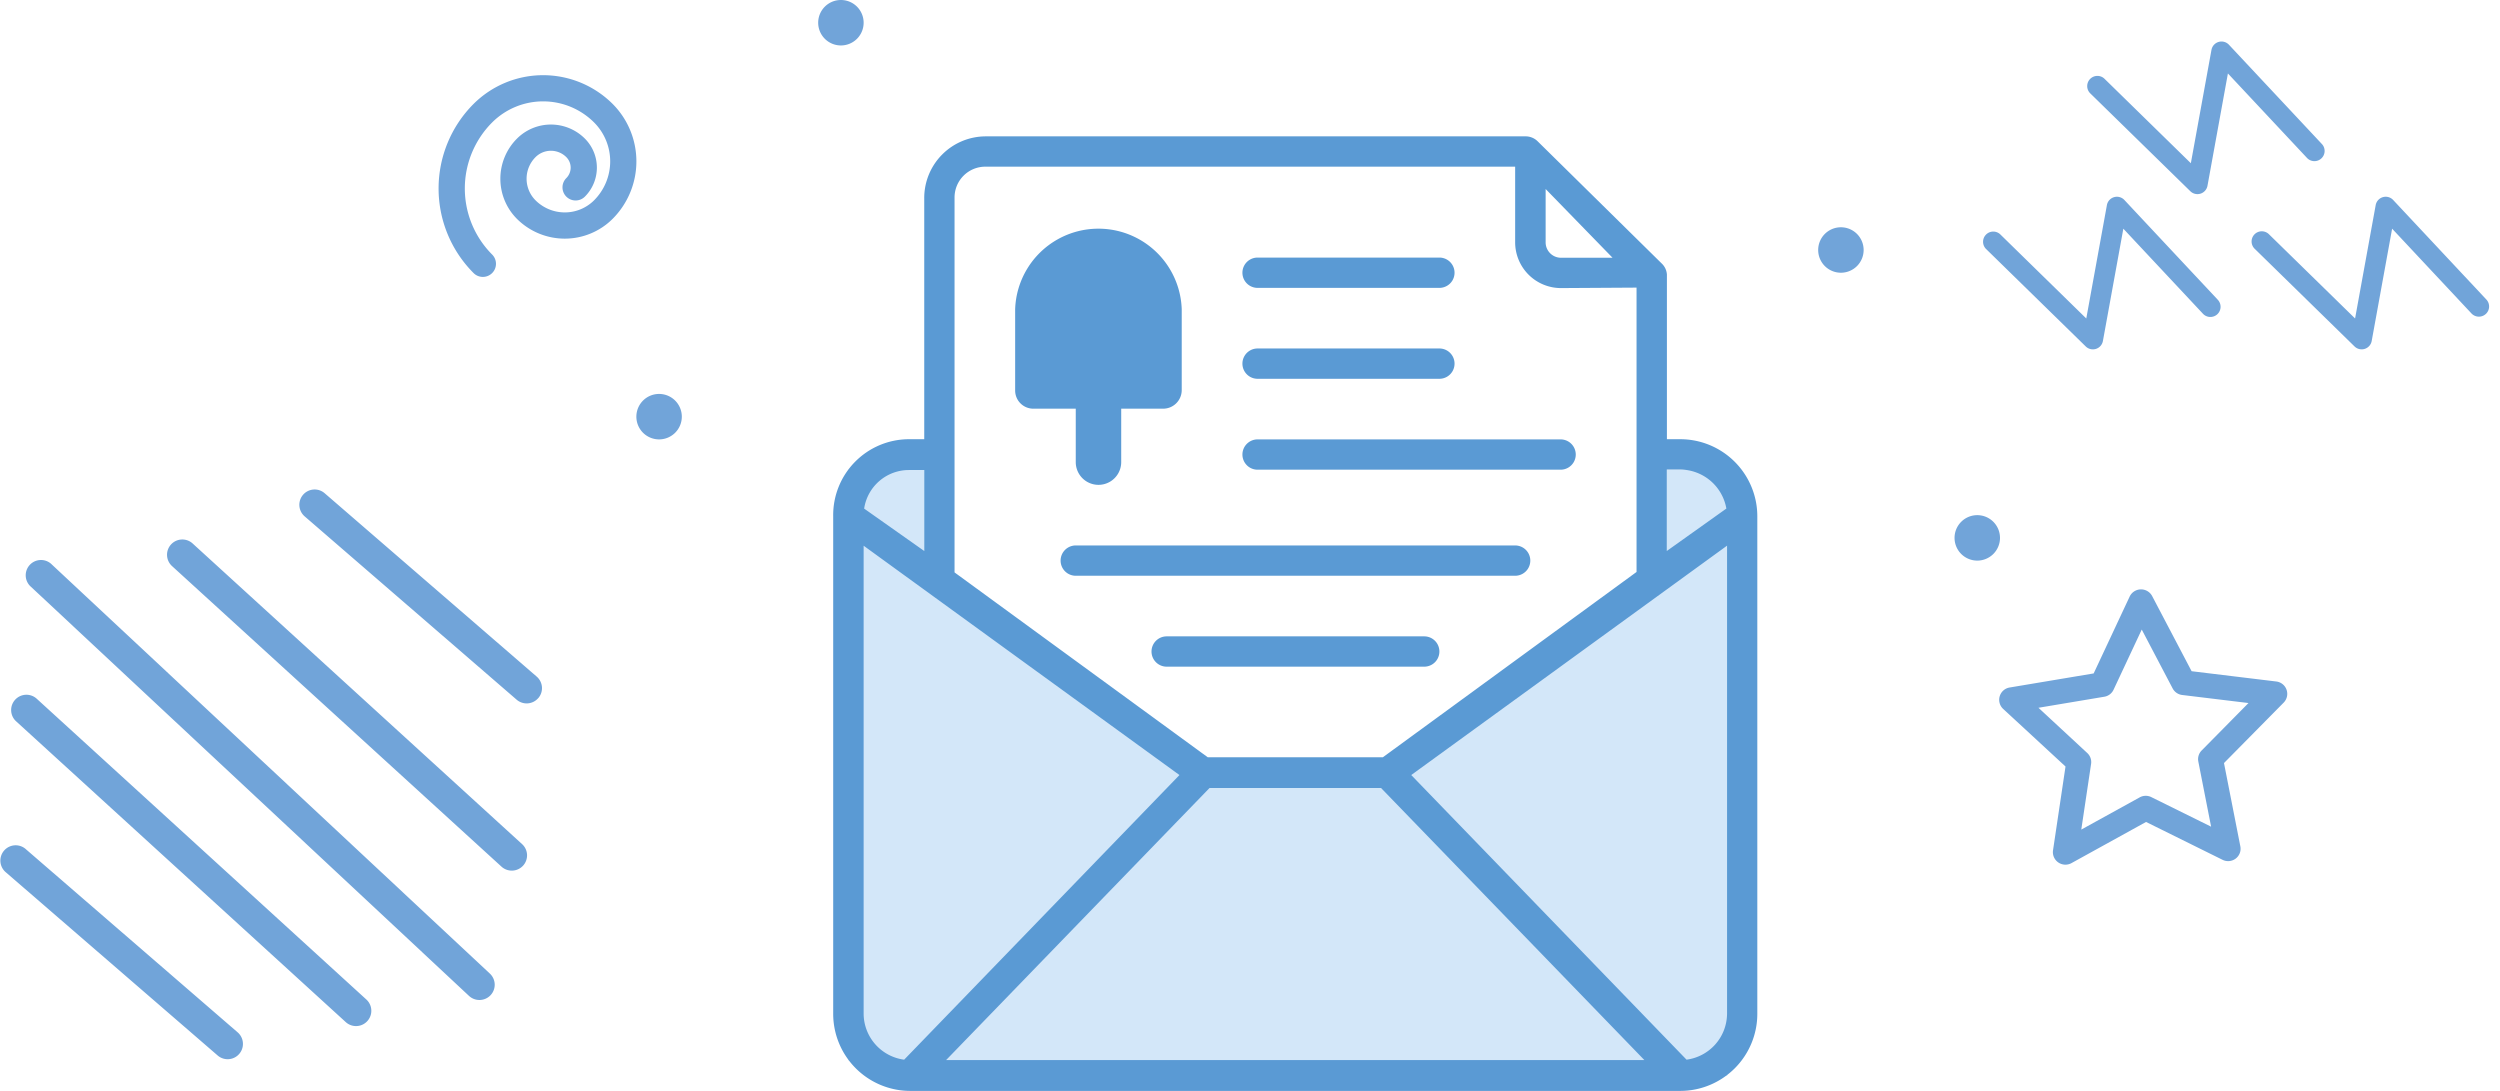 <svg xmlns="http://www.w3.org/2000/svg" width="165" height="72" viewBox="0 0 165 72">
  <defs>
    <style>
      .cls-1 {
        fill: #d3e7f9;
      }

      .cls-1, .cls-2, .cls-3 {
        fill-rule: evenodd;
      }

      .cls-2 {
        fill: #5a9ad4;
      }

      .cls-3 {
        fill: #71a4d9;
      }
    </style>
  </defs>
  <path id="_" data-name="#" class="cls-1" d="M110,71H60V70H56V31h5v7.684L79,51H91l19-13V31h4V71h-4Z"/>
  <path id="_2" data-name="#" class="cls-2" d="M110.9,72H60.074a5.089,5.089,0,0,1-5.083-5.083V34.071a5.01,5.01,0,0,1,4.989-5.083H61V13.068A4.067,4.067,0,0,1,65.063,9h35.675a1.127,1.127,0,0,1,.72.3l8.258,8.133a1.1,1.1,0,0,1,.3.686V28.988H110.9a5.089,5.089,0,0,1,5.083,5.083V66.915A5.089,5.089,0,0,1,110.9,72Zm-2.369-2.033L91.151,52.01H79.827L62.443,69.965h46.092ZM61,31.022H59.98a2.985,2.985,0,0,0-2.946,2.546L61,36.366V31.022Zm-4,4.995v30.9a3.078,3.078,0,0,0,2.674,3.022l18.17-18.786Zm45.012-23.543v3.521a1.016,1.016,0,0,0,1.016,1.017h3.4Zm6.006,6.508-4.958.031A3.023,3.023,0,0,1,100,15.993V11H65.032A2.033,2.033,0,0,0,63,13.037V37.779l16.71,12.2H91.27l16.742-12.229V18.981ZM110.9,30.99h-0.891v5.375l3.931-2.8A3.111,3.111,0,0,0,110.9,30.99Zm3.081,5.026L93.141,51.152l18.17,18.786a3.078,3.078,0,0,0,2.674-3.022v-30.9ZM76,43a1,1,0,0,1,1-1H94a1,1,0,0,1,0,2H77A1,1,0,0,1,76,43Zm-6-6a1,1,0,0,1,1-1h29a1,1,0,0,1,0,2H71A1,1,0,0,1,70,37Zm12-7a1,1,0,0,1,1-1h20a1,1,0,0,1,0,2H83A1,1,0,0,1,82,30Zm13-5H83a1,1,0,0,1,0-2H95A1,1,0,0,1,95,25Zm0-6H83a1,1,0,0,1,0-2H95A1,1,0,0,1,95,19ZM76.765,26.973H74V30.5a1.5,1.5,0,1,1-3,0V26.973H68.224A1.2,1.2,0,0,1,67,25.781v-5.37a5.5,5.5,0,0,1,10.994,0v5.336A1.227,1.227,0,0,1,76.765,26.973Z"/>
  <path id="_3" data-name="#" class="cls-3" d="M164.068,20.718a0.674,0.674,0,0,1-.952-0.032l-5.236-5.593-1.348,7.412a0.673,0.673,0,0,1-1.133.36l-6.592-6.447a0.672,0.672,0,0,1,.941-0.96l5.687,5.561,1.36-7.481a0.673,0.673,0,0,1,1.154-.339l6.151,6.57A0.672,0.672,0,0,1,164.068,20.718Zm-11.79-10.277-5.236-5.593-1.348,7.412a0.673,0.673,0,0,1-1.133.36l-6.593-6.447a0.673,0.673,0,1,1,.942-0.961l5.686,5.561,1.361-7.481a0.673,0.673,0,0,1,1.153-.339l6.151,6.57A0.673,0.673,0,0,1,152.278,10.441Zm-12.751,2.572a0.675,0.675,0,0,1,.682.186l6.15,6.57a0.673,0.673,0,1,1-.983.918l-5.236-5.593-1.348,7.412a0.673,0.673,0,0,1-1.133.36l-6.593-6.447a0.673,0.673,0,0,1,.942-0.96l5.686,5.561,1.361-7.481A0.672,0.672,0,0,1,139.527,13.013ZM132,35.5a1.5,1.5,0,1,1-1.5-1.5A1.5,1.5,0,0,1,132,35.5ZM121.5,18a1.5,1.5,0,1,1,1.5-1.5A1.5,1.5,0,0,1,121.5,18ZM55.5,3A1.5,1.5,0,1,1,57,1.5,1.5,1.5,0,0,1,55.5,3Zm-12,26A1.5,1.5,0,1,1,45,27.5,1.5,1.5,0,0,1,43.5,29ZM34.121,14.448a3.749,3.749,0,0,1,0-5.3,3.168,3.168,0,0,1,4.481,0,2.711,2.711,0,0,1,0,3.83,0.865,0.865,0,0,1-1.224-1.224,0.979,0.979,0,0,0,0-1.382,1.438,1.438,0,0,0-2.034,0,2.016,2.016,0,0,0,0,2.848,2.737,2.737,0,0,0,3.866,0,3.637,3.637,0,0,0,0-5.138,4.763,4.763,0,0,0-6.729,0,6.171,6.171,0,0,0,0,8.717,0.865,0.865,0,0,1-1.224,1.224,7.9,7.9,0,0,1,0-11.165,6.5,6.5,0,0,1,9.176,0,5.37,5.37,0,0,1,0,7.586A4.47,4.47,0,0,1,34.121,14.448Zm1.4,31.63a1.01,1.01,0,0,1-1.424.1l-13.992-12.1a1.009,1.009,0,1,1,1.322-1.525l13.992,12.1A1.007,1.007,0,0,1,35.525,46.078Zm-1,11.057A1.01,1.01,0,0,1,33.1,57.2L11.357,37.364a1.009,1.009,0,1,1,1.362-1.489L34.457,55.711A1.007,1.007,0,0,1,34.521,57.136ZM32.38,65.68a1.011,1.011,0,0,1-1.427.048l-28.9-26.99A1.009,1.009,0,1,1,3.43,37.266l28.9,26.99A1.007,1.007,0,0,1,32.38,65.68ZM2.445,46.136L24.184,65.972a1.009,1.009,0,0,1-1.362,1.489L1.084,47.625A1.009,1.009,0,1,1,2.445,46.136Zm-0.751,9.9,13.992,12.1a1.009,1.009,0,0,1-1.322,1.525L0.373,57.561A1.009,1.009,0,1,1,1.695,56.036ZM132.62,45.378l5.562-.932,2.381-5.084a0.831,0.831,0,0,1,1.473-.033l2.61,4.971,5.6,0.68a0.823,0.823,0,0,1,.487,1.382l-3.95,4,1.08,5.5a0.812,0.812,0,0,1-.308.805,0.824,0.824,0,0,1-.863.082l-5.052-2.5-4.932,2.722a0.828,0.828,0,0,1-1.211-.834l0.827-5.547L132.2,46.78A0.822,0.822,0,0,1,132.62,45.378Zm5.14,4.322a0.814,0.814,0,0,1,.252.717l-0.647,4.336,3.855-2.127a0.827,0.827,0,0,1,.765-0.017l3.948,1.951-0.844-4.3a0.81,0.81,0,0,1,.22-0.728L148.4,46.4l-4.377-.531a0.822,0.822,0,0,1-.628-0.432l-2.04-3.886-1.861,3.973a0.821,0.821,0,0,1-.608.46l-4.348.729Z"/>
</svg>
